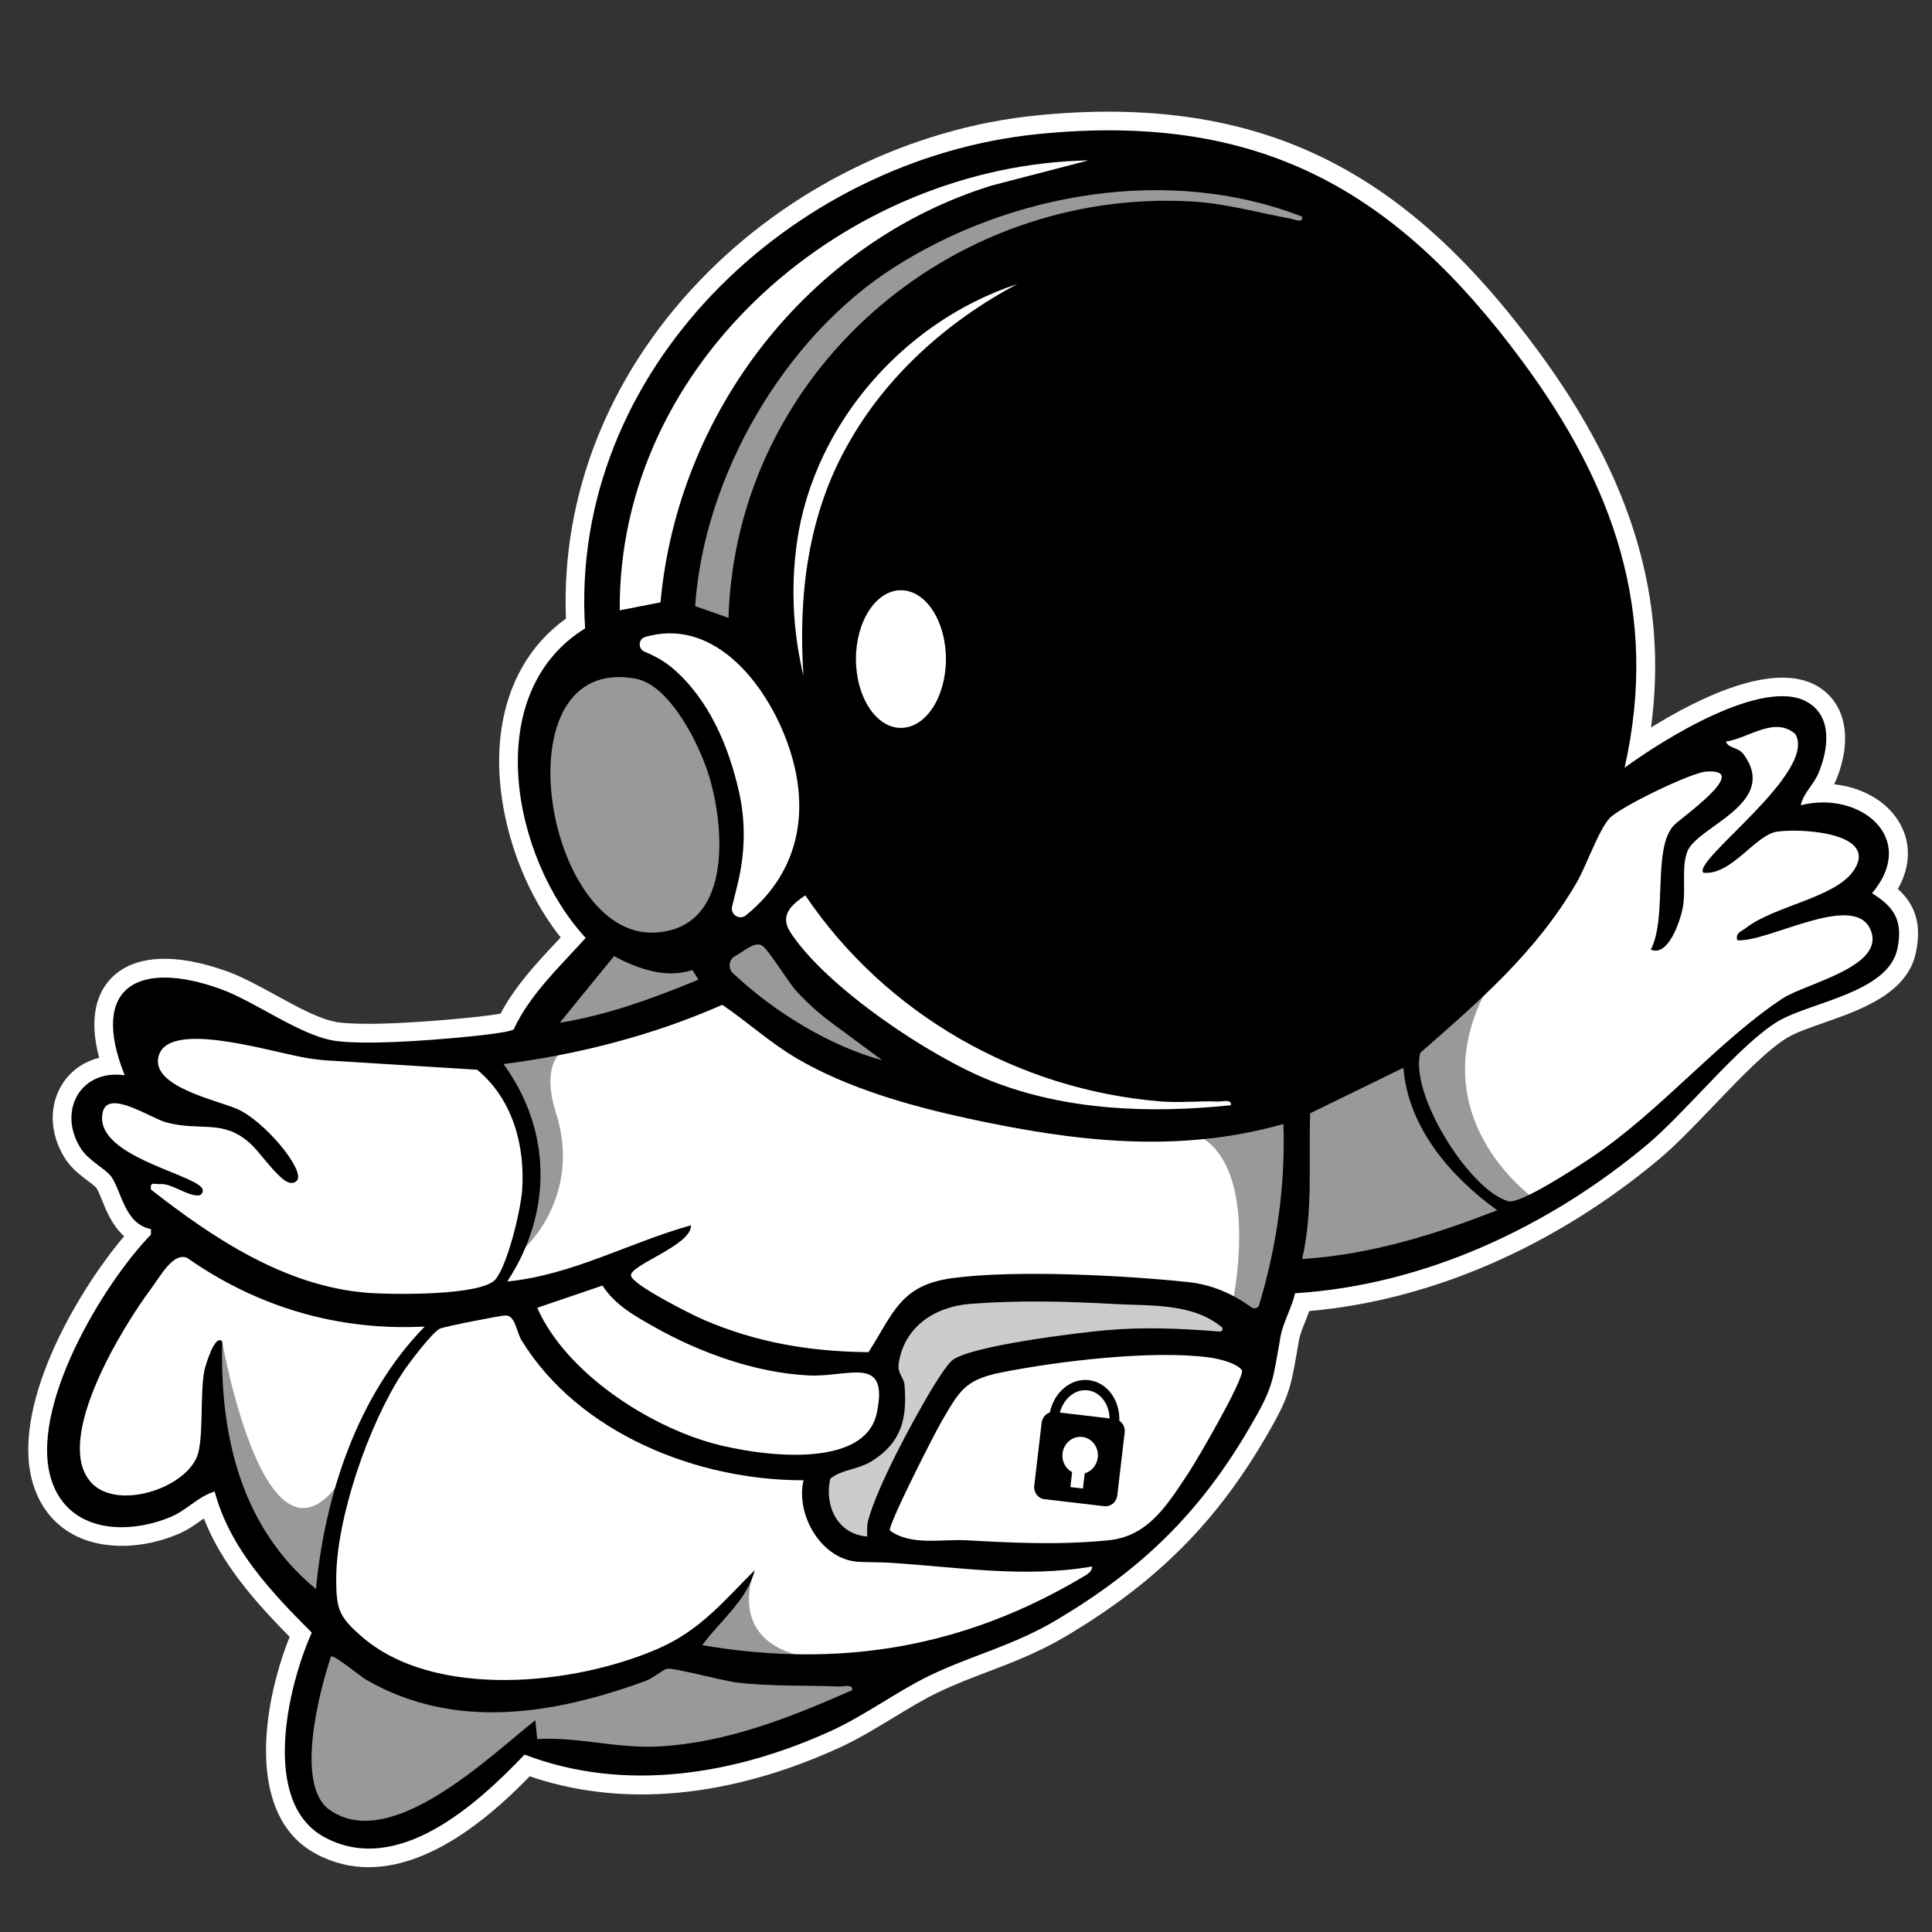 <?xml version="1.0" encoding="UTF-8" standalone="no"?>
<svg
   id="ASTRO_1"
   data-name="ASTRO 1"
   viewBox="0 0 48 48"
   version="1.1"
   sodipodi:docname="logo.svg"
   width="48"
   height="48"
   inkscape:version="1.4 (e7c3feb100, 2024-10-09)"
   xmlns:inkscape="http://www.inkscape.org/namespaces/inkscape"
   xmlns:sodipodi="http://sodipodi.sourceforge.net/DTD/sodipodi-0.dtd"
   xmlns="http://www.w3.org/2000/svg"
   xmlns:svg="http://www.w3.org/2000/svg">
  <rect x="0" y="0" width="48" height="48" fill="#333333" stroke="none"/>
  <sodipodi:namedview
     id="namedview13"
     pagecolor="#505050"
     bordercolor="#ffffff"
     borderopacity="1"
     inkscape:showpageshadow="0"
     inkscape:pageopacity="0"
     inkscape:pagecheckerboard="1"
     inkscape:deskcolor="#505050"
     inkscape:zoom="7.9929255"
     inkscape:cx="54.047795"
     inkscape:cy="29.088223"
     inkscape:window-width="1920"
     inkscape:window-height="1014"
     inkscape:window-x="0"
     inkscape:window-y="0"
     inkscape:window-maximized="1"
     inkscape:current-layer="ASTRO_1" />
  <defs
     id="defs1">
    <style
       id="style1">
      .cls-1 {
        fill: #fff;
      }

      .cls-2 {
        opacity: .2;
      }

      .cls-3 {
        fill: #999;
      }
    </style>
  </defs>
  <g
     id="g14"
     transform="matrix(-0.07,0,0,0.07,50.31,-24.939)">
    <g
       id="_2te"
       data-name="2te">
      <path
         class="cls-1"
         d="m 674.62,795.05 c 4.18,-3.64 6.29,-8.85 7.86,-12.74 0.72,-1.79 1.47,-3.64 2.09,-4.51 0.37,-0.46 1.84,-1.57 2.82,-2.31 2.73,-2.05 6.13,-4.61 8.44,-8.37 5.34,-8.65 5.57,-18.75 0.59,-26.36 -3.02,-4.61 -7.55,-7.72 -12.9,-9.04 4.05,-15.18 0.17,-23.66 -4.25,-28.24 -7.97,-8.26 -22.55,-9.15 -41.06,-2.48 -5.54,1.99 -11.54,5.29 -17.35,8.47 -8.02,4.4 -16.32,8.95 -22.56,9.7 -7.75,0.93 -21.94,0.5 -41.04,-1.22 -8.68,-0.78 -13.72,-1.47 -16.22,-1.92 -5.09,-9.69 -12.61,-17.73 -19.91,-25.53 -0.47,-0.5 -0.94,-1.01 -1.41,-1.51 15.82,-19.91 24.41,-49.06 21.15,-73.09 -2.33,-17.13 -10.26,-30.9 -23.02,-40.06 1.71,-43.63 -15.02,-86.05 -47.36,-119.85 -31.41,-32.83 -74.96,-54.24 -119.47,-58.73 -39.82,-4.02 -73.24,0.93 -102.17,15.14 -27.33,13.42 -51.47,35.12 -75.94,68.27 -33.35,45.18 -46.33,88.1 -40.18,133.81 C 116,604.11 89,590.62 73.55,599.88 c -9.94,5.96 -12.46,18.65 -6.56,33.13 0.23,0.57 0.48,1.11 0.74,1.63 -9.56,1.01 -18.15,5.64 -22.74,12.91 -4.65,7.36 -4.54,15.94 0.11,24.25 -6.48,5.85 -8.39,12.9 -6.38,22.58 3.02,14.53 19.54,20.31 32.81,24.95 4.95,1.73 9.63,3.37 12.55,5.08 7.23,4.25 16.97,14.43 26.4,24.27 6.9,7.21 13.42,14.02 19.33,18.97 37.21,31.15 81.14,50.19 124.2,53.93 0.43,1.17 0.89,2.32 1.34,3.45 1.01,2.54 1.97,4.93 2.31,6.84 0.26,1.5 0.5,2.88 0.72,4.15 2.3,13.37 3.08,16.69 11.32,30.75 17.74,30.27 38.79,51.22 70.38,70.05 9.85,5.87 19.1,9.39 28.04,12.8 6.07,2.31 11.8,4.49 17.79,7.38 5.08,2.45 10.23,5.58 15.68,8.89 6.26,3.8 12.73,7.73 19.41,10.78 27.48,12.52 68.44,24.14 109.71,10.06 10.87,11.17 33.23,32.26 57.19,32.26 6.21,0 12.53,-1.42 18.77,-4.79 24.47,-13.21 19.33,-51.68 9.24,-76.96 12.63,-12.84 24.17,-25.97 30.45,-42.03 0.27,0.19 0.55,0.39 0.83,0.59 2.39,1.7 5.09,3.62 8.35,4.98 12.32,5.15 25.55,5.53 35.37,1.04 7.61,-3.48 13.09,-9.74 15.83,-18.09 8.85,-26.95 -14.56,-67.96 -32.1,-88.7 z"
         id="path1" />
    </g>
    <g
       id="Ebene_4"
       data-name="Ebene 4">
      <path
         class="cls-3"
         d="m 174.03,781.83 c 0,0 43.92,-30.61 14.64,-78.52 l 47.91,29.28 22.62,18.63 2.66,58.56 -55.9,-10.65 -30.61,-11.98 -1.33,-4.46"
         id="path2" />
      <path
         class="cls-2"
         d="m 277.87,828.17 c 1.3,0.25 15.94,-10.4 15.94,-10.4 l 28.81,-2.28 31.23,-1.22 h 25.25 l 21.29,8.88 5.2,19.42 -2.71,7.48 v 14.2 l 11.7,8.35 13.63,5.06 1.33,15.97 -19.96,13.31 -3.99,-14.54 -6.65,-12.08 -5.32,-13.31 -3.99,-7.99 -6.65,-9.32 -2.66,-5.32 -7.01,-5.62 -19.59,-1.58 -26.63,-3.45 -23.96,-2.66 -21.32,2.96 -3.94,-5.87 z"
         id="path3" />
      <path
         class="cls-3"
         d="m 450.86,913.59 c 0,0 14.63,33.27 -34.61,31.94 l 21.29,1.33 29.28,-1.33 9.32,-2.66 -8.77,-9.61 -9.87,-10.35 -6.65,-9.32 z"
         id="path4" />
      <path
         class="cls-3"
         d="m 639.84,832.41 c 0,0 -15.97,91.82 -43.92,46.57 l 9.02,51.24 25.73,-23.29 13.16,-38.6 v -25.77 l -3.99,-10.16 z"
         id="path5" />
      <polygon
         class="cls-3"
         points="465.56,705.99 465.24,703.31 476.14,695.63 508.92,691.49 528.04,720.5 507.34,720.5 473.43,712.01 "
         id="polygon5" />
      <path
         class="cls-3"
         d="m 281.81,821.61 c 0,0 -14.52,-62.4 21.36,-65.06 l -45.3,-10.65 v 31.94 l 10.65,49.24 z"
         id="path6" />
      <path
         class="cls-3"
         d="m 532.13,798.83 c 0,0 -20.06,-18.32 -10.74,-47.6 9.32,-29.28 -17.3,-26.62 -17.3,-26.62 l 41.11,7.97 -5.18,11.25 -6.77,12.72 -2.63,15.35 2.63,14.6 -1.11,12.33 z"
         id="path7" />
      <polygon
         class="cls-3"
         points="253.89,439.8 251.23,430.48 278.24,423.76 319.1,419.84 356.71,425.16 394.96,441.13 429.56,467.75 458.84,501.02 470.82,535.33 479.74,572.89 457.51,583.53 444.2,536.95 376.33,463.76 285.83,439.8 "
         id="polygon7" />
      <polygon
         class="cls-3"
         points="458.84,709.97 424.55,732.58 396.54,735.26 420.96,715.34 442.28,695.63 443.46,686 439.72,679.06 435.03,669.99 447.4,686 467.37,695.63 "
         id="polygon8" />
      <polygon
         class="cls-3"
         points="486.94,694.27 514.74,678.03 523.36,651.66 528.04,626.81 520.05,599.6 504.09,588.52 479.74,599.6 465.24,619.71 460.17,656.73 465.56,683.6 "
         id="polygon9" />
      <polygon
         class="cls-3"
         points="534.7,976.14 509.41,981.46 474.81,980.13 440.21,970.82 412.26,960.17 410.31,952.55 445.53,950.85 480.11,944.15 509.41,956.18 556.22,956.18 576.52,950.16 601.24,937.55 608.13,961.8 613.22,985.46 606.57,1001.43 590.6,1009.41 567.96,1004.38 550.67,990.78 "
         id="polygon10" />
    </g>
    <g
       id="Ebene_2"
       data-name="Ebene 2">
      <path
         d="m 511.01,579.28 c 37.53,23.16 25.73,81.92 -0.18,109.88 9.08,10.08 19.84,20.06 25.54,32.44 1.52,1.26 16.74,2.67 20.3,2.99 11.56,1.04 31.36,2.52 42.43,1.2 12.53,-1.5 28.74,-13.97 41.38,-18.51 28.78,-10.35 46.7,-1.11 33.97,30.63 15.67,-2.24 23.84,12.62 15.74,25.74 -2.88,4.66 -8.95,7.4 -11,10.29 -3.64,5.12 -4.66,16.74 -14.05,18.57 v 1.94 c 17.51,18.1 43.55,62.05 35.28,87.23 -6.08,18.52 -26.72,19.49 -42.31,12.98 -5.66,-2.36 -9.78,-7.3 -15.59,-9.02 -5.33,20.14 -20.13,35.74 -34.46,50.09 8.66,19.34 18.16,60.37 -4.53,72.62 -26.01,14.03 -54.22,-11.74 -71,-29.34 -35.63,13.69 -74.84,7.06 -108.75,-8.39 -11.95,-5.44 -23.55,-14.1 -34.96,-19.61 -15.44,-7.44 -29.6,-10.53 -45.31,-19.9 -29.85,-17.8 -50.35,-37.51 -68.05,-67.7 -8.73,-14.89 -8.35,-16.38 -11.22,-32.7 -0.86,-4.87 -4.05,-10.45 -5.19,-15.44 -45.87,-2.82 -90.11,-23.57 -124.94,-52.73 -13.86,-11.6 -33.12,-35.93 -46.62,-43.87 -11.45,-6.74 -38.98,-10.1 -42.21,-25.65 -2.02,-9.73 0.94,-14.8 9.01,-19.7 -16.7,-19.94 4.68,-36.57 25.28,-31.24 -0.93,-4.42 -4.6,-7.26 -6.37,-11.59 -3.27,-8.03 -5.07,-19.58 3.81,-24.91 15.67,-9.39 51.87,13.47 65.1,23.19 -12.44,-54.99 3.97,-100.51 36.19,-144.16 45.1,-61.09 93.6,-88.67 172.09,-80.75 87.49,8.83 166.52,83.93 160.66,175.39 z m -12.26,-6.39 C 499.39,484.28 418.02,414.81 332.4,413.2 l 34.31,8.92 c 65.09,20.15 111.46,80.5 117.57,147.94 z m -26.76,-1.49 c -3.14,-46.15 -31.57,-95.28 -70.5,-120.17 -41.72,-26.68 -98.09,-36.36 -144.94,-18.06 -0.31,2.48 2.67,0.98 4.05,0.73 11.63,-2.15 23.24,-5.45 35.14,-6.12 86.11,-4.88 161.72,61.19 164.42,147.78 l 11.82,-4.15 z M 490,587.55 c 2.35,-1.03 2.19,-4.47 -0.27,-5.2 -23.21,-6.82 -41.34,14.44 -49.55,35.09 -9.81,24.66 -5.78,47.86 13.78,63.7 2.28,1.85 5.62,-0.27 4.92,-3.12 l -1.98,-8.05 c -2.61,-10.64 -2.92,-21.75 -0.52,-32.44 3.72,-16.61 10.74,-32.89 23.3,-43.83 2.65,-2.31 5.7,-4.13 8.92,-5.54 l 1.41,-0.62 z m 3.08,9.61 c -12.37,2.3 -22.94,24.02 -26.18,35.04 -5.58,19.01 -7.78,53.69 19.4,55.07 39.4,2 55.7,-99.22 6.78,-90.11 z m -386.94,22.32 c -8.06,-1.17 -17.23,-9.14 -24.62,-2.7 -8.06,13.52 36.94,45.14 32.61,49.25 -9.92,1.01 -18.36,-13.34 -26.02,-14.56 -8.39,-1.33 -36.67,0.29 -27.22,13.91 6.68,9.63 28.19,12.42 38.24,20.32 1.6,1.26 3.62,1.53 3.02,4.28 -10.64,0.96 -41.17,-17.28 -47.23,-3.96 -6.06,13.32 22.81,19.16 31.18,24.68 22.7,14.97 43.32,39.95 67.54,56.23 4.85,3.26 25.48,16.85 29.73,15.68 13.66,-3.78 35.11,-37.84 31.26,-52.67 -21.15,-18.51 -41.13,-35.74 -55.47,-60.35 -3.39,-5.82 -7.88,-18.79 -11.71,-22.89 -3.83,-4.1 -28.79,-16.11 -34.13,-16.55 -17.03,-1.39 9.32,16.75 11.48,19.23 7.46,8.54 2.05,32.32 7.99,43.92 -6.28,2.81 -10.64,-10.72 -11.4,-15.22 -1.09,-6.38 0.6,-14.27 -1.6,-19.69 -3.62,-8.92 -32.34,-16.8 -20.13,-34.12 2.2,-3.11 5.44,-2.13 6.49,-4.8 z m 175.69,129.07 c 28.49,2.94 58.23,1.96 85.15,-8.65 21.69,-8.55 58.33,-33.12 71.14,-52.62 3.93,-5.98 0.01,-9.66 -5.22,-13.23 -28.47,42.18 -75.61,69.13 -126.47,73.17 -6.46,0.51 -13.4,-0.26 -19.96,0.01 -1.62,0.07 -4.95,-1.01 -4.64,1.32 z m 176.71,-46.82 c 1.9,-1.76 1.54,-4.89 -0.73,-6.13 -3.45,-1.87 -7.03,-5.35 -9.64,-3.67 -2.27,1.47 -9.22,12.88 -12.01,15.99 -1.19,1.33 -2.45,2.58 -3.72,3.82 -2.64,2.59 -5.46,5 -8.43,7.21 l -18.41,13.62 c 18.26,-4.9 38.03,-17.01 51.91,-29.91 0.23,-0.21 0.6,-0.54 1.03,-0.93 z m 61.51,17.54 -19.28,-23.64 c -8.29,4.44 -18.42,8.1 -27.79,4.91 l -2.17,3.44 c 15.82,6.5 32.22,12.59 49.23,15.28 z m 19.96,14.67 c -26.71,-3.43 -53.07,-10.2 -77.65,-21.03 -8.94,6.06 -16.92,13.4 -26.26,18.91 -18.1,10.67 -40.52,17.01 -61.06,21.45 -37.53,8.12 -74.21,12.6 -111.84,1.94 -0.75,21.71 2.37,43.44 8.61,64.2 0.34,1.13 1.7,1.59 2.65,0.91 6.87,-4.92 14.15,-8.14 22.83,-9.04 22.8,-2.37 61.3,-4.39 83.54,-1.35 18.33,2.5 20.75,12.38 29.63,26.26 20.66,-0.2 39.67,-3.36 58.58,-11.53 4.21,-1.82 24.99,-12.24 25.71,-15.56 0.82,-3.75 -21.65,-10.84 -21.28,-17.94 21.83,6.09 42.3,17.74 65.21,19.94 -16,-24.25 -15.93,-53.57 1.33,-77.16 z m 89.64,28.4 c -2.87,2.66 -7.11,8.85 -11.09,12.2 -2.02,1.7 -3.87,2.23 -5.34,0.64 -2.66,-3.99 11.98,-21.29 21.29,-25.29 7.74,-3.32 30.61,-7.99 27.95,-18.63 -3.18,-12.72 -36.36,-2.64 -51.04,0.23 -3.68,0.72 -7.41,1.15 -11.15,1.29 l -50.92,3.17 c -12.53,10.36 -17.01,26.72 -15.97,42.55 0.46,7.07 5.08,26.47 9.44,31.81 4.88,5.98 37.33,5.48 45.74,4.79 29,-2.38 54.36,-19.27 76.54,-36.59 0.55,-3.01 -1.31,-1.84 -3.3,-1.98 -3.99,-0.29 -9.43,4.16 -13.42,4.05 -1.38,-0.04 -2.13,-1.62 -1.29,-2.71 l 0.02,-0.03 c 4.07,-5.24 38.88,-11.7 35.09,-26.99 -1.98,-7.98 -16.99,2.26 -22.4,3.75 -12.4,3.41 -20.26,-1.43 -30.17,7.76 z M 253.7,751.41 220.62,735.26 c -1.7,21.17 -16.66,38.55 -33.28,50.55 22.17,8.71 45.2,15.82 69.2,17.31 -3.87,-17.02 -2.26,-34.39 -2.84,-51.71 z m 386.14,81 c 2.64,-3.03 6.07,8.98 6.33,10.29 1.65,8.2 0.14,24.46 2.65,30.62 4.68,11.51 28.64,19.12 37.63,9.03 13.54,-15.17 -11.51,-55.62 -21.58,-69 -2.84,-3.77 -7.72,-12.92 -12.65,-10.58 -24.98,17.5 -53.63,25.92 -84.26,24.33 23.8,24.29 35.44,59.75 38.61,93.15 26.54,-21.84 34.19,-54.49 33.27,-87.83 z m -111.8,-11.97 -23.16,-7.89 c -4.53,6.98 -11.43,10.76 -18.54,14.77 -16.19,9.13 -36.02,16.25 -54.74,17.13 -14.14,0.67 -28.5,-7.56 -24.08,13.33 4.37,20.63 42.6,14.97 57.64,10.92 23.74,-6.41 52.76,-25.35 62.87,-48.25 z m -117.11,81.18 c 10.44,-0.78 15.27,-10.78 13.13,-20.47 -3.95,-3.38 -9.81,-3.15 -14.91,-6.37 -10.5,-6.62 -12.45,-15.22 -11.46,-26.99 0.23,-2.69 2.55,-4.03 2.07,-7.43 -1.89,-13.26 -12.92,-20.33 -25.38,-21.31 -17.1,-1.34 -34.33,-0.9 -51.28,0.05 -12.69,0.71 -27.57,-0.42 -37.97,8.17 -0.68,0.56 -0.21,1.67 0.67,1.6 13.68,-1.07 26.79,-1.71 40.61,-0.45 10.28,0.94 47.64,5.51 54.25,10.6 2.04,1.57 6.31,8.5 7.86,11.12 6.69,11.25 18.83,33.73 22.08,45.82 0.49,1.83 0.31,3.79 0.33,5.65 z m 39.93,11.97 c 11.15,11.05 19.16,21.19 34.11,27.76 29.65,13.03 79.77,18.33 105.63,-4.45 7.73,-6.81 8.79,-9.44 8.79,-20.2 0,-21.71 -11.58,-54.87 -23.42,-73.01 -2.11,-3.24 -10.59,-14.5 -13.41,-15.86 -1.44,-0.69 -21.71,-4.71 -23.35,-4.67 -3.47,0.09 -3.8,5.9 -5.61,8.84 -20.3,32.98 -62.3,49.75 -100.07,49.65 2.86,12.31 -6.35,28.28 -19.63,28.96 -3.01,0.16 -7.81,0.12 -10.97,0.32 -24.49,1.54 -47.5,5.49 -71.86,1.33 0,1.33 0.93,2.29 2.62,3.3 42.5,25.47 86.65,32.97 135.78,24.63 -6.25,-8.6 -15.88,-15.87 -18.62,-26.6 z M 289.49,838.07 c -3.49,0.47 -9.39,1.9 -11.58,4.48 -0.92,3.02 15.97,31.97 19.05,36.61 7.25,10.92 14.07,22.33 28.14,23.77 17.07,1.75 33.66,0.98 50.57,0.03 8.83,-0.5 19.68,2.06 27.21,-3.48 0.64,-2.05 -15.8,-34.34 -18.35,-38.69 -6.33,-10.78 -8.16,-14.79 -21.2,-17.4 -20.24,-4.04 -53.77,-8.04 -73.84,-5.32 z M 601.22,944.2 c -1.01,-0.77 -10.19,6.93 -12.4,8.21 -31.48,18.22 -66.77,12.35 -99.36,0.42 -2.57,-0.94 -6.11,-4.04 -7.54,-4.28 -2.42,-0.41 -20.06,4.38 -25.1,4.95 -11.61,1.31 -24.25,0.91 -35.93,1.35 -1.61,0.06 -4.95,-1 -4.63,1.31 21.89,9.65 44.27,18.6 68.54,19.97 14.8,0.83 28.53,-3.45 43.25,-2.64 l 0.65,-6.65 c 16.13,12.58 51.2,47.21 73.05,31.78 12.4,-8.76 3.64,-42.07 -0.53,-54.41 z"
         id="path10" />
      <ellipse
         class="cls-1"
         cx="398.95"
         cy="590.19"
         rx="15.97"
         ry="24.43"
         id="ellipse10" />
    </g>
    <g
       id="highlights">
      <path
         class="cls-1"
         d="m 357.69,457.1 c 41.49,13.62 74.36,52.16 78.69,95.95 1.55,14.47 0.54,29.09 -2.83,43.01 1.9,-28.27 -1.56,-56.79 -15.55,-81.64 -13.62,-24.64 -35.55,-44.18 -60.31,-57.31 v 0 z"
         id="path11" />
    </g>
    <g
       id="g13">
      <path
         d="m 346.08,857.57 c -1.47,-7.16 -7.42,-12.21 -13.83,-11.45 -6.43,0.75 -11.06,7.07 -10.81,14.41 -1.31,0.85 -2.1,2.45 -1.9,4.17 l 2.62,22.33 c 0.28,2.38 2.34,4.09 4.61,3.83 l 21.26,-2.49 c 2.27,-0.27 3.88,-2.41 3.6,-4.79 l -2.62,-22.33 c -0.21,-1.77 -1.41,-3.18 -2.94,-3.67 z m -13.41,-7.84 c 4.42,-0.52 8.56,2.92 9.86,7.9 l -17.63,2.06 c 0.12,-5.14 3.34,-9.44 7.77,-9.96 z"
         id="path12" />
      <path
         class="cls-1"
         d="m 341.59,872.11 c -0.42,-3.63 -3.57,-6.24 -7.02,-5.83 -3.45,0.41 -5.91,3.67 -5.48,7.3 0.32,2.76 2.22,4.93 4.63,5.63 l 0.63,5.38 4.46,-0.52 -0.62,-5.3 c 2.3,-1.19 3.74,-3.82 3.41,-6.66 z"
         id="path13" />
    </g>
  </g>
</svg>
